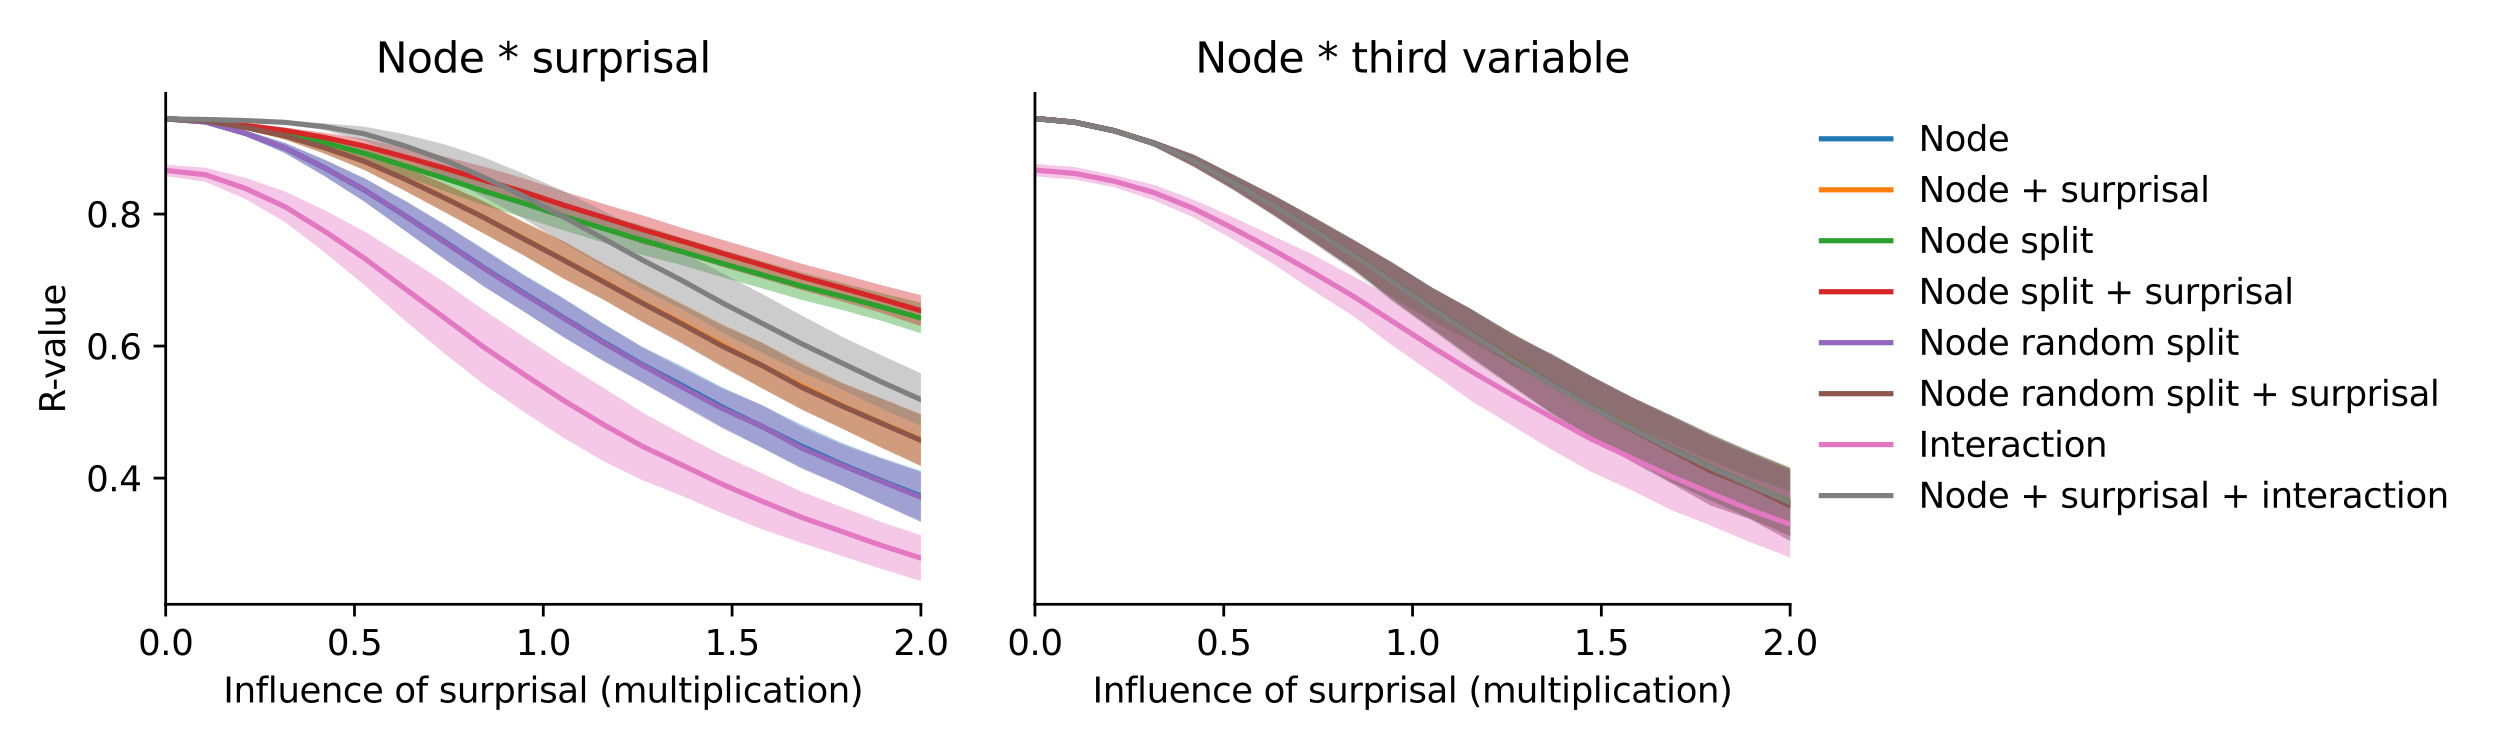 <?xml version="1.0" encoding="utf-8" standalone="no"?>
<!DOCTYPE svg PUBLIC "-//W3C//DTD SVG 1.1//EN"
  "http://www.w3.org/Graphics/SVG/1.1/DTD/svg11.dtd">
<svg xmlns:xlink="http://www.w3.org/1999/xlink" width="720pt" height="216pt" viewBox="0 0 720 216" xmlns="http://www.w3.org/2000/svg" version="1.1">
 <defs>
  <style type="text/css">*{stroke-linejoin: round; stroke-linecap: butt}</style>
 </defs>
 <g id="figure_1">
  <g id="patch_1">
   <path d="M 0 216 
L 720 216 
L 720 0 
L 0 0 
z
" style="fill: #ffffff"/>
  </g>
  <g id="axes_1">
   <g id="patch_2">
    <path d="M 47.72 174.04 
L 265.215 174.04 
L 265.215 26.88 
L 47.72 26.88 
z
" style="fill: #ffffff"/>
   </g>
   <g id="PolyCollection_1">
    <path d="M 47.72 33.685 
L 47.72 34.753 
L 59.167 35.658 
L 70.614 39.143 
L 82.061 44.094 
L 93.508 50.717 
L 104.956 58.102 
L 116.403 66.306 
L 127.85 74.493 
L 139.297 82.448 
L 150.744 89.626 
L 162.191 97.026 
L 173.638 103.803 
L 185.085 110.189 
L 196.532 116.558 
L 207.979 122.971 
L 219.427 128.956 
L 230.874 134.695 
L 242.321 139.771 
L 253.768 145.028 
L 265.215 150.111 
L 265.215 135.645 
L 265.215 135.645 
L 253.768 131.814 
L 242.321 127.535 
L 230.874 122.356 
L 219.427 116.681 
L 207.979 111.531 
L 196.532 105.569 
L 185.085 99.931 
L 173.638 93.042 
L 162.191 85.807 
L 150.744 79.016 
L 139.297 71.718 
L 127.85 64.442 
L 116.403 57.642 
L 104.956 51.392 
L 93.508 46.006 
L 82.061 41.133 
L 70.614 37.608 
L 59.167 34.569 
L 47.72 33.685 
z
" clip-path="url(#p06e9cd623d)" style="fill: #1f77b4; fill-opacity: 0.4"/>
   </g>
   <g id="PolyCollection_2">
    <path d="M 47.72 33.698 
L 47.72 34.764 
L 59.167 35.339 
L 70.614 37.218 
L 82.061 40.171 
L 93.508 44.221 
L 104.956 48.974 
L 116.403 54.853 
L 127.85 60.914 
L 139.297 67.242 
L 150.744 73.443 
L 162.191 80.186 
L 173.638 86.14 
L 185.085 92.648 
L 196.532 98.788 
L 207.979 105.336 
L 219.427 111.762 
L 230.874 117.799 
L 242.321 123.271 
L 253.768 128.79 
L 265.215 134.124 
L 265.215 119.233 
L 265.215 119.233 
L 253.768 114.679 
L 242.321 110.094 
L 230.874 104.52 
L 219.427 98.661 
L 207.979 93.314 
L 196.532 87.467 
L 185.085 81.756 
L 173.638 75.744 
L 162.191 69.362 
L 150.744 63.778 
L 139.297 57.939 
L 127.85 52.78 
L 116.403 48.026 
L 104.956 44.025 
L 93.508 40.797 
L 82.061 38.078 
L 70.614 36.129 
L 59.167 34.272 
L 47.72 33.698 
z
" clip-path="url(#p06e9cd623d)" style="fill: #ff7f0e; fill-opacity: 0.4"/>
   </g>
   <g id="PolyCollection_3">
    <path d="M 47.72 33.687 
L 47.72 34.772 
L 59.167 35.459 
L 70.614 37.195 
L 82.061 39.52 
L 93.508 42.721 
L 104.956 46.596 
L 116.403 50.685 
L 127.85 54.946 
L 139.297 59.123 
L 150.744 62.65 
L 162.191 66.312 
L 173.638 69.807 
L 185.085 73.482 
L 196.532 76.446 
L 207.979 79.819 
L 219.427 83.023 
L 230.874 86.367 
L 242.321 89.228 
L 253.768 92.374 
L 265.215 95.98 
L 265.215 87.176 
L 265.215 87.176 
L 253.768 84.394 
L 242.321 81.405 
L 230.874 78.466 
L 219.427 75.227 
L 207.979 71.911 
L 196.532 68.563 
L 185.085 65.008 
L 173.638 61.706 
L 162.191 58.24 
L 150.744 54.342 
L 139.297 50.969 
L 127.85 47.643 
L 116.403 44.716 
L 104.956 41.698 
L 93.508 39.522 
L 82.061 37.467 
L 70.614 35.961 
L 59.167 34.358 
L 47.72 33.687 
z
" clip-path="url(#p06e9cd623d)" style="fill: #2ca02c; fill-opacity: 0.4"/>
   </g>
   <g id="PolyCollection_4">
    <path d="M 47.72 33.703 
L 47.72 34.776 
L 59.167 35.329 
L 70.614 36.6 
L 82.061 38.462 
L 93.508 40.992 
L 104.956 44.178 
L 116.403 47.872 
L 127.85 51.743 
L 139.297 55.733 
L 150.744 59.221 
L 162.191 63.007 
L 173.638 66.45 
L 185.085 70.242 
L 196.532 73.279 
L 207.979 76.844 
L 219.427 80.19 
L 230.874 83.552 
L 242.321 86.764 
L 253.768 90.104 
L 265.215 93.964 
L 265.215 85 
L 265.215 85 
L 253.768 82.101 
L 242.321 78.999 
L 230.874 75.952 
L 219.427 72.439 
L 207.979 69.048 
L 196.532 65.677 
L 185.085 62.043 
L 173.638 58.678 
L 162.191 55.094 
L 150.744 51.345 
L 139.297 48.003 
L 127.85 45.026 
L 116.403 42.416 
L 104.956 39.991 
L 93.508 38.243 
L 82.061 36.705 
L 70.614 35.563 
L 59.167 34.238 
L 47.72 33.703 
z
" clip-path="url(#p06e9cd623d)" style="fill: #d62728; fill-opacity: 0.4"/>
   </g>
   <g id="PolyCollection_5">
    <path d="M 47.72 33.702 
L 47.72 34.763 
L 59.167 35.667 
L 70.614 39.179 
L 82.061 44.079 
L 93.508 50.776 
L 104.956 58.031 
L 116.403 66.249 
L 127.85 74.573 
L 139.297 82.492 
L 150.744 89.682 
L 162.191 97.023 
L 173.638 103.945 
L 185.085 110.317 
L 196.532 116.883 
L 207.979 123.353 
L 219.427 128.915 
L 230.874 134.996 
L 242.321 139.848 
L 253.768 145.129 
L 265.215 150.387 
L 265.215 136.017 
L 265.215 136.017 
L 253.768 132.106 
L 242.321 127.993 
L 230.874 123.058 
L 219.427 116.666 
L 207.979 111.977 
L 196.532 106.171 
L 185.085 100.154 
L 173.638 93.314 
L 162.191 86.069 
L 150.744 79.374 
L 139.297 71.928 
L 127.85 64.664 
L 116.403 57.757 
L 104.956 51.315 
L 93.508 46.02 
L 82.061 41.18 
L 70.614 37.605 
L 59.167 34.584 
L 47.72 33.702 
z
" clip-path="url(#p06e9cd623d)" style="fill: #9467bd; fill-opacity: 0.4"/>
   </g>
   <g id="PolyCollection_6">
    <path d="M 47.72 33.716 
L 47.72 34.775 
L 59.167 35.35 
L 70.614 37.261 
L 82.061 40.194 
L 93.508 44.278 
L 104.956 48.959 
L 116.403 54.828 
L 127.85 61.017 
L 139.297 67.254 
L 150.744 73.539 
L 162.191 80.185 
L 173.638 86.253 
L 185.085 92.824 
L 196.532 99.045 
L 207.979 105.643 
L 219.427 111.815 
L 230.874 118.011 
L 242.321 123.377 
L 253.768 128.962 
L 265.215 134.244 
L 265.215 119.434 
L 265.215 119.434 
L 253.768 114.785 
L 242.321 110.345 
L 230.874 105.041 
L 219.427 98.691 
L 207.979 93.702 
L 196.532 87.781 
L 185.085 81.91 
L 173.638 75.958 
L 162.191 69.49 
L 150.744 64.004 
L 139.297 58.041 
L 127.85 52.874 
L 116.403 48.141 
L 104.956 44.007 
L 93.508 40.814 
L 82.061 38.1 
L 70.614 36.138 
L 59.167 34.289 
L 47.72 33.716 
z
" clip-path="url(#p06e9cd623d)" style="fill: #8c564b; fill-opacity: 0.4"/>
   </g>
   <g id="PolyCollection_7">
    <path d="M 47.72 47.445 
L 47.72 50.709 
L 59.167 52.371 
L 70.614 57.291 
L 82.061 63.951 
L 93.508 72.67 
L 104.956 82.108 
L 116.403 92.127 
L 127.85 101.657 
L 139.297 110.641 
L 150.744 118.553 
L 162.191 126.027 
L 173.638 132.727 
L 185.085 138.345 
L 196.532 142.859 
L 207.979 147.827 
L 219.427 152.4 
L 230.874 156.373 
L 242.321 160.074 
L 253.768 163.828 
L 265.215 167.351 
L 265.215 154.14 
L 265.215 154.14 
L 253.768 150.337 
L 242.321 145.98 
L 230.874 141.639 
L 219.427 136.318 
L 207.979 131.107 
L 196.532 125.109 
L 185.085 118.847 
L 173.638 111.644 
L 162.191 104.488 
L 150.744 96.926 
L 139.297 89.298 
L 127.85 81.228 
L 116.403 73.814 
L 104.956 66.678 
L 93.508 60.539 
L 82.061 55.156 
L 70.614 51.201 
L 59.167 48.299 
L 47.72 47.445 
z
" clip-path="url(#p06e9cd623d)" style="fill: #e377c2; fill-opacity: 0.4"/>
   </g>
   <g id="PolyCollection_8">
    <path d="M 47.72 33.712 
L 47.72 34.775 
L 59.167 35.001 
L 70.614 35.273 
L 82.061 35.799 
L 93.508 37.5 
L 104.956 40.635 
L 116.403 45.287 
L 127.85 50.583 
L 139.297 56.793 
L 150.744 62.983 
L 162.191 69.909 
L 173.638 76.589 
L 185.085 83.33 
L 196.532 89.099 
L 207.979 95.74 
L 219.427 101.582 
L 230.874 107.124 
L 242.321 112.099 
L 253.768 117.628 
L 265.215 122.672 
L 265.215 107.515 
L 265.215 107.515 
L 253.768 102.285 
L 242.321 96.91 
L 230.874 90.883 
L 219.427 84.611 
L 207.979 78.673 
L 196.532 72.603 
L 185.085 66.492 
L 173.638 60.694 
L 162.191 54.953 
L 150.744 49.991 
L 139.297 45.286 
L 127.85 41.536 
L 116.403 38.656 
L 104.956 36.474 
L 93.508 35.515 
L 82.061 34.694 
L 70.614 34.19 
L 59.167 33.825 
L 47.72 33.712 
z
" clip-path="url(#p06e9cd623d)" style="fill: #7f7f7f; fill-opacity: 0.4"/>
   </g>
   <g id="matplotlib.axis_1">
    <g id="xtick_1">
     <g id="line2d_1">
      <defs>
       <path id="m1e0d979e5e" d="M 0 0 
L 0 3.5 
" style="stroke: #000000; stroke-width: 0.8"/>
      </defs>
      <g>
       <use xlink:href="#m1e0d979e5e" x="47.72" y="174.04" style="stroke: #000000; stroke-width: 0.8"/>
      </g>
     </g>
     <g id="text_1">
      <!-- 0.0 -->
      <g transform="translate(39.768 188.638)scale(0.1 -0.1)">
       <defs>
        <path id="DejaVuSans-30" d="M 2034 4250 
Q 1547 4250 1301 3770 
Q 1056 3291 1056 2328 
Q 1056 1369 1301 889 
Q 1547 409 2034 409 
Q 2525 409 2770 889 
Q 3016 1369 3016 2328 
Q 3016 3291 2770 3770 
Q 2525 4250 2034 4250 
z
M 2034 4750 
Q 2819 4750 3233 4129 
Q 3647 3509 3647 2328 
Q 3647 1150 3233 529 
Q 2819 -91 2034 -91 
Q 1250 -91 836 529 
Q 422 1150 422 2328 
Q 422 3509 836 4129 
Q 1250 4750 2034 4750 
z
" transform="scale(0.016)"/>
        <path id="DejaVuSans-2e" d="M 684 794 
L 1344 794 
L 1344 0 
L 684 0 
L 684 794 
z
" transform="scale(0.016)"/>
       </defs>
       <use xlink:href="#DejaVuSans-30"/>
       <use xlink:href="#DejaVuSans-2e" x="63.623"/>
       <use xlink:href="#DejaVuSans-30" x="95.41"/>
      </g>
     </g>
    </g>
    <g id="xtick_2">
     <g id="line2d_2">
      <g>
       <use xlink:href="#m1e0d979e5e" x="102.094" y="174.04" style="stroke: #000000; stroke-width: 0.8"/>
      </g>
     </g>
     <g id="text_2">
      <!-- 0.5 -->
      <g transform="translate(94.142 188.638)scale(0.1 -0.1)">
       <defs>
        <path id="DejaVuSans-35" d="M 691 4666 
L 3169 4666 
L 3169 4134 
L 1269 4134 
L 1269 2991 
Q 1406 3038 1543 3061 
Q 1681 3084 1819 3084 
Q 2600 3084 3056 2656 
Q 3513 2228 3513 1497 
Q 3513 744 3044 326 
Q 2575 -91 1722 -91 
Q 1428 -91 1123 -41 
Q 819 9 494 109 
L 494 744 
Q 775 591 1075 516 
Q 1375 441 1709 441 
Q 2250 441 2565 725 
Q 2881 1009 2881 1497 
Q 2881 1984 2565 2268 
Q 2250 2553 1709 2553 
Q 1456 2553 1204 2497 
Q 953 2441 691 2322 
L 691 4666 
z
" transform="scale(0.016)"/>
       </defs>
       <use xlink:href="#DejaVuSans-30"/>
       <use xlink:href="#DejaVuSans-2e" x="63.623"/>
       <use xlink:href="#DejaVuSans-35" x="95.41"/>
      </g>
     </g>
    </g>
    <g id="xtick_3">
     <g id="line2d_3">
      <g>
       <use xlink:href="#m1e0d979e5e" x="156.468" y="174.04" style="stroke: #000000; stroke-width: 0.8"/>
      </g>
     </g>
     <g id="text_3">
      <!-- 1.0 -->
      <g transform="translate(148.516 188.638)scale(0.1 -0.1)">
       <defs>
        <path id="DejaVuSans-31" d="M 794 531 
L 1825 531 
L 1825 4091 
L 703 3866 
L 703 4441 
L 1819 4666 
L 2450 4666 
L 2450 531 
L 3481 531 
L 3481 0 
L 794 0 
L 794 531 
z
" transform="scale(0.016)"/>
       </defs>
       <use xlink:href="#DejaVuSans-31"/>
       <use xlink:href="#DejaVuSans-2e" x="63.623"/>
       <use xlink:href="#DejaVuSans-30" x="95.41"/>
      </g>
     </g>
    </g>
    <g id="xtick_4">
     <g id="line2d_4">
      <g>
       <use xlink:href="#m1e0d979e5e" x="210.841" y="174.04" style="stroke: #000000; stroke-width: 0.8"/>
      </g>
     </g>
     <g id="text_4">
      <!-- 1.5 -->
      <g transform="translate(202.89 188.638)scale(0.1 -0.1)">
       <use xlink:href="#DejaVuSans-31"/>
       <use xlink:href="#DejaVuSans-2e" x="63.623"/>
       <use xlink:href="#DejaVuSans-35" x="95.41"/>
      </g>
     </g>
    </g>
    <g id="xtick_5">
     <g id="line2d_5">
      <g>
       <use xlink:href="#m1e0d979e5e" x="265.215" y="174.04" style="stroke: #000000; stroke-width: 0.8"/>
      </g>
     </g>
     <g id="text_5">
      <!-- 2.0 -->
      <g transform="translate(257.263 188.638)scale(0.1 -0.1)">
       <defs>
        <path id="DejaVuSans-32" d="M 1228 531 
L 3431 531 
L 3431 0 
L 469 0 
L 469 531 
Q 828 903 1448 1529 
Q 2069 2156 2228 2338 
Q 2531 2678 2651 2914 
Q 2772 3150 2772 3378 
Q 2772 3750 2511 3984 
Q 2250 4219 1831 4219 
Q 1534 4219 1204 4116 
Q 875 4013 500 3803 
L 500 4441 
Q 881 4594 1212 4672 
Q 1544 4750 1819 4750 
Q 2544 4750 2975 4387 
Q 3406 4025 3406 3419 
Q 3406 3131 3298 2873 
Q 3191 2616 2906 2266 
Q 2828 2175 2409 1742 
Q 1991 1309 1228 531 
z
" transform="scale(0.016)"/>
       </defs>
       <use xlink:href="#DejaVuSans-32"/>
       <use xlink:href="#DejaVuSans-2e" x="63.623"/>
       <use xlink:href="#DejaVuSans-30" x="95.41"/>
      </g>
     </g>
    </g>
    <g id="text_6">
     <!-- Influence of surprisal (multiplication) -->
     <g transform="translate(64.321 202.317)scale(0.1 -0.1)">
      <defs>
       <path id="DejaVuSans-49" d="M 628 4666 
L 1259 4666 
L 1259 0 
L 628 0 
L 628 4666 
z
" transform="scale(0.016)"/>
       <path id="DejaVuSans-6e" d="M 3513 2113 
L 3513 0 
L 2938 0 
L 2938 2094 
Q 2938 2591 2744 2837 
Q 2550 3084 2163 3084 
Q 1697 3084 1428 2787 
Q 1159 2491 1159 1978 
L 1159 0 
L 581 0 
L 581 3500 
L 1159 3500 
L 1159 2956 
Q 1366 3272 1645 3428 
Q 1925 3584 2291 3584 
Q 2894 3584 3203 3211 
Q 3513 2838 3513 2113 
z
" transform="scale(0.016)"/>
       <path id="DejaVuSans-66" d="M 2375 4863 
L 2375 4384 
L 1825 4384 
Q 1516 4384 1395 4259 
Q 1275 4134 1275 3809 
L 1275 3500 
L 2222 3500 
L 2222 3053 
L 1275 3053 
L 1275 0 
L 697 0 
L 697 3053 
L 147 3053 
L 147 3500 
L 697 3500 
L 697 3744 
Q 697 4328 969 4595 
Q 1241 4863 1831 4863 
L 2375 4863 
z
" transform="scale(0.016)"/>
       <path id="DejaVuSans-6c" d="M 603 4863 
L 1178 4863 
L 1178 0 
L 603 0 
L 603 4863 
z
" transform="scale(0.016)"/>
       <path id="DejaVuSans-75" d="M 544 1381 
L 544 3500 
L 1119 3500 
L 1119 1403 
Q 1119 906 1312 657 
Q 1506 409 1894 409 
Q 2359 409 2629 706 
Q 2900 1003 2900 1516 
L 2900 3500 
L 3475 3500 
L 3475 0 
L 2900 0 
L 2900 538 
Q 2691 219 2414 64 
Q 2138 -91 1772 -91 
Q 1169 -91 856 284 
Q 544 659 544 1381 
z
M 1991 3584 
L 1991 3584 
z
" transform="scale(0.016)"/>
       <path id="DejaVuSans-65" d="M 3597 1894 
L 3597 1613 
L 953 1613 
Q 991 1019 1311 708 
Q 1631 397 2203 397 
Q 2534 397 2845 478 
Q 3156 559 3463 722 
L 3463 178 
Q 3153 47 2828 -22 
Q 2503 -91 2169 -91 
Q 1331 -91 842 396 
Q 353 884 353 1716 
Q 353 2575 817 3079 
Q 1281 3584 2069 3584 
Q 2775 3584 3186 3129 
Q 3597 2675 3597 1894 
z
M 3022 2063 
Q 3016 2534 2758 2815 
Q 2500 3097 2075 3097 
Q 1594 3097 1305 2825 
Q 1016 2553 972 2059 
L 3022 2063 
z
" transform="scale(0.016)"/>
       <path id="DejaVuSans-63" d="M 3122 3366 
L 3122 2828 
Q 2878 2963 2633 3030 
Q 2388 3097 2138 3097 
Q 1578 3097 1268 2742 
Q 959 2388 959 1747 
Q 959 1106 1268 751 
Q 1578 397 2138 397 
Q 2388 397 2633 464 
Q 2878 531 3122 666 
L 3122 134 
Q 2881 22 2623 -34 
Q 2366 -91 2075 -91 
Q 1284 -91 818 406 
Q 353 903 353 1747 
Q 353 2603 823 3093 
Q 1294 3584 2113 3584 
Q 2378 3584 2631 3529 
Q 2884 3475 3122 3366 
z
" transform="scale(0.016)"/>
       <path id="DejaVuSans-20" transform="scale(0.016)"/>
       <path id="DejaVuSans-6f" d="M 1959 3097 
Q 1497 3097 1228 2736 
Q 959 2375 959 1747 
Q 959 1119 1226 758 
Q 1494 397 1959 397 
Q 2419 397 2687 759 
Q 2956 1122 2956 1747 
Q 2956 2369 2687 2733 
Q 2419 3097 1959 3097 
z
M 1959 3584 
Q 2709 3584 3137 3096 
Q 3566 2609 3566 1747 
Q 3566 888 3137 398 
Q 2709 -91 1959 -91 
Q 1206 -91 779 398 
Q 353 888 353 1747 
Q 353 2609 779 3096 
Q 1206 3584 1959 3584 
z
" transform="scale(0.016)"/>
       <path id="DejaVuSans-73" d="M 2834 3397 
L 2834 2853 
Q 2591 2978 2328 3040 
Q 2066 3103 1784 3103 
Q 1356 3103 1142 2972 
Q 928 2841 928 2578 
Q 928 2378 1081 2264 
Q 1234 2150 1697 2047 
L 1894 2003 
Q 2506 1872 2764 1633 
Q 3022 1394 3022 966 
Q 3022 478 2636 193 
Q 2250 -91 1575 -91 
Q 1294 -91 989 -36 
Q 684 19 347 128 
L 347 722 
Q 666 556 975 473 
Q 1284 391 1588 391 
Q 1994 391 2212 530 
Q 2431 669 2431 922 
Q 2431 1156 2273 1281 
Q 2116 1406 1581 1522 
L 1381 1569 
Q 847 1681 609 1914 
Q 372 2147 372 2553 
Q 372 3047 722 3315 
Q 1072 3584 1716 3584 
Q 2034 3584 2315 3537 
Q 2597 3491 2834 3397 
z
" transform="scale(0.016)"/>
       <path id="DejaVuSans-72" d="M 2631 2963 
Q 2534 3019 2420 3045 
Q 2306 3072 2169 3072 
Q 1681 3072 1420 2755 
Q 1159 2438 1159 1844 
L 1159 0 
L 581 0 
L 581 3500 
L 1159 3500 
L 1159 2956 
Q 1341 3275 1631 3429 
Q 1922 3584 2338 3584 
Q 2397 3584 2469 3576 
Q 2541 3569 2628 3553 
L 2631 2963 
z
" transform="scale(0.016)"/>
       <path id="DejaVuSans-70" d="M 1159 525 
L 1159 -1331 
L 581 -1331 
L 581 3500 
L 1159 3500 
L 1159 2969 
Q 1341 3281 1617 3432 
Q 1894 3584 2278 3584 
Q 2916 3584 3314 3078 
Q 3713 2572 3713 1747 
Q 3713 922 3314 415 
Q 2916 -91 2278 -91 
Q 1894 -91 1617 61 
Q 1341 213 1159 525 
z
M 3116 1747 
Q 3116 2381 2855 2742 
Q 2594 3103 2138 3103 
Q 1681 3103 1420 2742 
Q 1159 2381 1159 1747 
Q 1159 1113 1420 752 
Q 1681 391 2138 391 
Q 2594 391 2855 752 
Q 3116 1113 3116 1747 
z
" transform="scale(0.016)"/>
       <path id="DejaVuSans-69" d="M 603 3500 
L 1178 3500 
L 1178 0 
L 603 0 
L 603 3500 
z
M 603 4863 
L 1178 4863 
L 1178 4134 
L 603 4134 
L 603 4863 
z
" transform="scale(0.016)"/>
       <path id="DejaVuSans-61" d="M 2194 1759 
Q 1497 1759 1228 1600 
Q 959 1441 959 1056 
Q 959 750 1161 570 
Q 1363 391 1709 391 
Q 2188 391 2477 730 
Q 2766 1069 2766 1631 
L 2766 1759 
L 2194 1759 
z
M 3341 1997 
L 3341 0 
L 2766 0 
L 2766 531 
Q 2569 213 2275 61 
Q 1981 -91 1556 -91 
Q 1019 -91 701 211 
Q 384 513 384 1019 
Q 384 1609 779 1909 
Q 1175 2209 1959 2209 
L 2766 2209 
L 2766 2266 
Q 2766 2663 2505 2880 
Q 2244 3097 1772 3097 
Q 1472 3097 1187 3025 
Q 903 2953 641 2809 
L 641 3341 
Q 956 3463 1253 3523 
Q 1550 3584 1831 3584 
Q 2591 3584 2966 3190 
Q 3341 2797 3341 1997 
z
" transform="scale(0.016)"/>
       <path id="DejaVuSans-28" d="M 1984 4856 
Q 1566 4138 1362 3434 
Q 1159 2731 1159 2009 
Q 1159 1288 1364 580 
Q 1569 -128 1984 -844 
L 1484 -844 
Q 1016 -109 783 600 
Q 550 1309 550 2009 
Q 550 2706 781 3412 
Q 1013 4119 1484 4856 
L 1984 4856 
z
" transform="scale(0.016)"/>
       <path id="DejaVuSans-6d" d="M 3328 2828 
Q 3544 3216 3844 3400 
Q 4144 3584 4550 3584 
Q 5097 3584 5394 3201 
Q 5691 2819 5691 2113 
L 5691 0 
L 5113 0 
L 5113 2094 
Q 5113 2597 4934 2840 
Q 4756 3084 4391 3084 
Q 3944 3084 3684 2787 
Q 3425 2491 3425 1978 
L 3425 0 
L 2847 0 
L 2847 2094 
Q 2847 2600 2669 2842 
Q 2491 3084 2119 3084 
Q 1678 3084 1418 2786 
Q 1159 2488 1159 1978 
L 1159 0 
L 581 0 
L 581 3500 
L 1159 3500 
L 1159 2956 
Q 1356 3278 1631 3431 
Q 1906 3584 2284 3584 
Q 2666 3584 2933 3390 
Q 3200 3197 3328 2828 
z
" transform="scale(0.016)"/>
       <path id="DejaVuSans-74" d="M 1172 4494 
L 1172 3500 
L 2356 3500 
L 2356 3053 
L 1172 3053 
L 1172 1153 
Q 1172 725 1289 603 
Q 1406 481 1766 481 
L 2356 481 
L 2356 0 
L 1766 0 
Q 1100 0 847 248 
Q 594 497 594 1153 
L 594 3053 
L 172 3053 
L 172 3500 
L 594 3500 
L 594 4494 
L 1172 4494 
z
" transform="scale(0.016)"/>
       <path id="DejaVuSans-29" d="M 513 4856 
L 1013 4856 
Q 1481 4119 1714 3412 
Q 1947 2706 1947 2009 
Q 1947 1309 1714 600 
Q 1481 -109 1013 -844 
L 513 -844 
Q 928 -128 1133 580 
Q 1338 1288 1338 2009 
Q 1338 2731 1133 3434 
Q 928 4138 513 4856 
z
" transform="scale(0.016)"/>
      </defs>
      <use xlink:href="#DejaVuSans-49"/>
      <use xlink:href="#DejaVuSans-6e" x="29.492"/>
      <use xlink:href="#DejaVuSans-66" x="92.871"/>
      <use xlink:href="#DejaVuSans-6c" x="128.076"/>
      <use xlink:href="#DejaVuSans-75" x="155.859"/>
      <use xlink:href="#DejaVuSans-65" x="219.238"/>
      <use xlink:href="#DejaVuSans-6e" x="280.762"/>
      <use xlink:href="#DejaVuSans-63" x="344.141"/>
      <use xlink:href="#DejaVuSans-65" x="399.121"/>
      <use xlink:href="#DejaVuSans-20" x="460.645"/>
      <use xlink:href="#DejaVuSans-6f" x="492.432"/>
      <use xlink:href="#DejaVuSans-66" x="553.613"/>
      <use xlink:href="#DejaVuSans-20" x="588.818"/>
      <use xlink:href="#DejaVuSans-73" x="620.605"/>
      <use xlink:href="#DejaVuSans-75" x="672.705"/>
      <use xlink:href="#DejaVuSans-72" x="736.084"/>
      <use xlink:href="#DejaVuSans-70" x="777.197"/>
      <use xlink:href="#DejaVuSans-72" x="840.674"/>
      <use xlink:href="#DejaVuSans-69" x="881.787"/>
      <use xlink:href="#DejaVuSans-73" x="909.57"/>
      <use xlink:href="#DejaVuSans-61" x="961.67"/>
      <use xlink:href="#DejaVuSans-6c" x="1022.949"/>
      <use xlink:href="#DejaVuSans-20" x="1050.732"/>
      <use xlink:href="#DejaVuSans-28" x="1082.52"/>
      <use xlink:href="#DejaVuSans-6d" x="1121.533"/>
      <use xlink:href="#DejaVuSans-75" x="1218.945"/>
      <use xlink:href="#DejaVuSans-6c" x="1282.324"/>
      <use xlink:href="#DejaVuSans-74" x="1310.107"/>
      <use xlink:href="#DejaVuSans-69" x="1349.316"/>
      <use xlink:href="#DejaVuSans-70" x="1377.1"/>
      <use xlink:href="#DejaVuSans-6c" x="1440.576"/>
      <use xlink:href="#DejaVuSans-69" x="1468.359"/>
      <use xlink:href="#DejaVuSans-63" x="1496.143"/>
      <use xlink:href="#DejaVuSans-61" x="1551.123"/>
      <use xlink:href="#DejaVuSans-74" x="1612.402"/>
      <use xlink:href="#DejaVuSans-69" x="1651.611"/>
      <use xlink:href="#DejaVuSans-6f" x="1679.395"/>
      <use xlink:href="#DejaVuSans-6e" x="1740.576"/>
      <use xlink:href="#DejaVuSans-29" x="1803.955"/>
     </g>
    </g>
   </g>
   <g id="matplotlib.axis_2">
    <g id="ytick_1">
     <g id="line2d_6">
      <defs>
       <path id="m6b6df0a7a9" d="M 0 0 
L -3.5 0 
" style="stroke: #000000; stroke-width: 0.8"/>
      </defs>
      <g>
       <use xlink:href="#m6b6df0a7a9" x="47.72" y="137.695" style="stroke: #000000; stroke-width: 0.8"/>
      </g>
     </g>
     <g id="text_7">
      <!-- 0.4 -->
      <g transform="translate(24.817 141.494)scale(0.1 -0.1)">
       <defs>
        <path id="DejaVuSans-34" d="M 2419 4116 
L 825 1625 
L 2419 1625 
L 2419 4116 
z
M 2253 4666 
L 3047 4666 
L 3047 1625 
L 3713 1625 
L 3713 1100 
L 3047 1100 
L 3047 0 
L 2419 0 
L 2419 1100 
L 313 1100 
L 313 1709 
L 2253 4666 
z
" transform="scale(0.016)"/>
       </defs>
       <use xlink:href="#DejaVuSans-30"/>
       <use xlink:href="#DejaVuSans-2e" x="63.623"/>
       <use xlink:href="#DejaVuSans-34" x="95.41"/>
      </g>
     </g>
    </g>
    <g id="ytick_2">
     <g id="line2d_7">
      <g>
       <use xlink:href="#m6b6df0a7a9" x="47.72" y="99.671" style="stroke: #000000; stroke-width: 0.8"/>
      </g>
     </g>
     <g id="text_8">
      <!-- 0.6 -->
      <g transform="translate(24.817 103.47)scale(0.1 -0.1)">
       <defs>
        <path id="DejaVuSans-36" d="M 2113 2584 
Q 1688 2584 1439 2293 
Q 1191 2003 1191 1497 
Q 1191 994 1439 701 
Q 1688 409 2113 409 
Q 2538 409 2786 701 
Q 3034 994 3034 1497 
Q 3034 2003 2786 2293 
Q 2538 2584 2113 2584 
z
M 3366 4563 
L 3366 3988 
Q 3128 4100 2886 4159 
Q 2644 4219 2406 4219 
Q 1781 4219 1451 3797 
Q 1122 3375 1075 2522 
Q 1259 2794 1537 2939 
Q 1816 3084 2150 3084 
Q 2853 3084 3261 2657 
Q 3669 2231 3669 1497 
Q 3669 778 3244 343 
Q 2819 -91 2113 -91 
Q 1303 -91 875 529 
Q 447 1150 447 2328 
Q 447 3434 972 4092 
Q 1497 4750 2381 4750 
Q 2619 4750 2861 4703 
Q 3103 4656 3366 4563 
z
" transform="scale(0.016)"/>
       </defs>
       <use xlink:href="#DejaVuSans-30"/>
       <use xlink:href="#DejaVuSans-2e" x="63.623"/>
       <use xlink:href="#DejaVuSans-36" x="95.41"/>
      </g>
     </g>
    </g>
    <g id="ytick_3">
     <g id="line2d_8">
      <g>
       <use xlink:href="#m6b6df0a7a9" x="47.72" y="61.647" style="stroke: #000000; stroke-width: 0.8"/>
      </g>
     </g>
     <g id="text_9">
      <!-- 0.8 -->
      <g transform="translate(24.817 65.446)scale(0.1 -0.1)">
       <defs>
        <path id="DejaVuSans-38" d="M 2034 2216 
Q 1584 2216 1326 1975 
Q 1069 1734 1069 1313 
Q 1069 891 1326 650 
Q 1584 409 2034 409 
Q 2484 409 2743 651 
Q 3003 894 3003 1313 
Q 3003 1734 2745 1975 
Q 2488 2216 2034 2216 
z
M 1403 2484 
Q 997 2584 770 2862 
Q 544 3141 544 3541 
Q 544 4100 942 4425 
Q 1341 4750 2034 4750 
Q 2731 4750 3128 4425 
Q 3525 4100 3525 3541 
Q 3525 3141 3298 2862 
Q 3072 2584 2669 2484 
Q 3125 2378 3379 2068 
Q 3634 1759 3634 1313 
Q 3634 634 3220 271 
Q 2806 -91 2034 -91 
Q 1263 -91 848 271 
Q 434 634 434 1313 
Q 434 1759 690 2068 
Q 947 2378 1403 2484 
z
M 1172 3481 
Q 1172 3119 1398 2916 
Q 1625 2713 2034 2713 
Q 2441 2713 2670 2916 
Q 2900 3119 2900 3481 
Q 2900 3844 2670 4047 
Q 2441 4250 2034 4250 
Q 1625 4250 1398 4047 
Q 1172 3844 1172 3481 
z
" transform="scale(0.016)"/>
       </defs>
       <use xlink:href="#DejaVuSans-30"/>
       <use xlink:href="#DejaVuSans-2e" x="63.623"/>
       <use xlink:href="#DejaVuSans-38" x="95.41"/>
      </g>
     </g>
    </g>
    <g id="text_10">
     <!-- R-value -->
     <g transform="translate(18.737 119.065)rotate(-90)scale(0.1 -0.1)">
      <defs>
       <path id="DejaVuSans-52" d="M 2841 2188 
Q 3044 2119 3236 1894 
Q 3428 1669 3622 1275 
L 4263 0 
L 3584 0 
L 2988 1197 
Q 2756 1666 2539 1819 
Q 2322 1972 1947 1972 
L 1259 1972 
L 1259 0 
L 628 0 
L 628 4666 
L 2053 4666 
Q 2853 4666 3247 4331 
Q 3641 3997 3641 3322 
Q 3641 2881 3436 2590 
Q 3231 2300 2841 2188 
z
M 1259 4147 
L 1259 2491 
L 2053 2491 
Q 2509 2491 2742 2702 
Q 2975 2913 2975 3322 
Q 2975 3731 2742 3939 
Q 2509 4147 2053 4147 
L 1259 4147 
z
" transform="scale(0.016)"/>
       <path id="DejaVuSans-2d" d="M 313 2009 
L 1997 2009 
L 1997 1497 
L 313 1497 
L 313 2009 
z
" transform="scale(0.016)"/>
       <path id="DejaVuSans-76" d="M 191 3500 
L 800 3500 
L 1894 563 
L 2988 3500 
L 3597 3500 
L 2284 0 
L 1503 0 
L 191 3500 
z
" transform="scale(0.016)"/>
      </defs>
      <use xlink:href="#DejaVuSans-52"/>
      <use xlink:href="#DejaVuSans-2d" x="65.482"/>
      <use xlink:href="#DejaVuSans-76" x="98.941"/>
      <use xlink:href="#DejaVuSans-61" x="158.121"/>
      <use xlink:href="#DejaVuSans-6c" x="219.4"/>
      <use xlink:href="#DejaVuSans-75" x="247.184"/>
      <use xlink:href="#DejaVuSans-65" x="310.562"/>
     </g>
    </g>
   </g>
   <g id="line2d_9">
    <path d="M 47.72 34.219 
L 59.167 35.113 
L 70.614 38.376 
L 82.061 42.613 
L 93.508 48.361 
L 104.956 54.747 
L 116.403 61.974 
L 127.85 69.468 
L 139.297 77.083 
L 150.744 84.321 
L 162.191 91.417 
L 173.638 98.423 
L 185.085 105.06 
L 196.532 111.064 
L 207.979 117.251 
L 219.427 122.819 
L 230.874 128.526 
L 242.321 133.653 
L 253.768 138.421 
L 265.215 142.878 
" clip-path="url(#p06e9cd623d)" style="fill: none; stroke: #1f77b4; stroke-width: 1.5; stroke-linecap: square"/>
   </g>
   <g id="line2d_10">
    <path d="M 47.72 34.231 
L 59.167 34.806 
L 70.614 36.674 
L 82.061 39.124 
L 93.508 42.509 
L 104.956 46.5 
L 116.403 51.439 
L 127.85 56.847 
L 139.297 62.59 
L 150.744 68.611 
L 162.191 74.774 
L 173.638 80.942 
L 185.085 87.202 
L 196.532 93.127 
L 207.979 99.325 
L 219.427 105.212 
L 230.874 111.16 
L 242.321 116.682 
L 253.768 121.735 
L 265.215 126.678 
" clip-path="url(#p06e9cd623d)" style="fill: none; stroke: #ff7f0e; stroke-width: 1.5; stroke-linecap: square"/>
   </g>
   <g id="line2d_11">
    <path d="M 47.72 34.229 
L 59.167 34.908 
L 70.614 36.578 
L 82.061 38.493 
L 93.508 41.121 
L 104.956 44.147 
L 116.403 47.7 
L 127.85 51.294 
L 139.297 55.046 
L 150.744 58.496 
L 162.191 62.276 
L 173.638 65.757 
L 185.085 69.245 
L 196.532 72.505 
L 207.979 75.865 
L 219.427 79.125 
L 230.874 82.416 
L 242.321 85.316 
L 253.768 88.384 
L 265.215 91.578 
" clip-path="url(#p06e9cd623d)" style="fill: none; stroke: #2ca02c; stroke-width: 1.5; stroke-linecap: square"/>
   </g>
   <g id="line2d_12">
    <path d="M 47.72 34.239 
L 59.167 34.784 
L 70.614 36.082 
L 82.061 37.584 
L 93.508 39.618 
L 104.956 42.084 
L 116.403 45.144 
L 127.85 48.385 
L 139.297 51.868 
L 150.744 55.283 
L 162.191 59.051 
L 173.638 62.564 
L 185.085 66.143 
L 196.532 69.478 
L 207.979 72.946 
L 219.427 76.314 
L 230.874 79.752 
L 242.321 82.882 
L 253.768 86.103 
L 265.215 89.482 
" clip-path="url(#p06e9cd623d)" style="fill: none; stroke: #d62728; stroke-width: 1.5; stroke-linecap: square"/>
   </g>
   <g id="line2d_13">
    <path d="M 47.72 34.233 
L 59.167 35.126 
L 70.614 38.392 
L 82.061 42.63 
L 93.508 48.398 
L 104.956 54.673 
L 116.403 62.003 
L 127.85 69.619 
L 139.297 77.21 
L 150.744 84.528 
L 162.191 91.546 
L 173.638 98.63 
L 185.085 105.236 
L 196.532 111.527 
L 207.979 117.665 
L 219.427 122.79 
L 230.874 129.027 
L 242.321 133.92 
L 253.768 138.618 
L 265.215 143.202 
" clip-path="url(#p06e9cd623d)" style="fill: none; stroke: #9467bd; stroke-width: 1.5; stroke-linecap: square"/>
   </g>
   <g id="line2d_14">
    <path d="M 47.72 34.245 
L 59.167 34.82 
L 70.614 36.699 
L 82.061 39.147 
L 93.508 42.546 
L 104.956 46.483 
L 116.403 51.485 
L 127.85 56.946 
L 139.297 62.648 
L 150.744 68.771 
L 162.191 74.838 
L 173.638 81.105 
L 185.085 87.367 
L 196.532 93.413 
L 207.979 99.672 
L 219.427 105.253 
L 230.874 111.526 
L 242.321 116.861 
L 253.768 121.874 
L 265.215 126.839 
" clip-path="url(#p06e9cd623d)" style="fill: none; stroke: #8c564b; stroke-width: 1.5; stroke-linecap: square"/>
   </g>
   <g id="line2d_15">
    <path d="M 47.72 49.077 
L 59.167 50.335 
L 70.614 54.246 
L 82.061 59.554 
L 93.508 66.605 
L 104.956 74.393 
L 116.403 82.97 
L 127.85 91.442 
L 139.297 99.969 
L 150.744 107.74 
L 162.191 115.257 
L 173.638 122.185 
L 185.085 128.596 
L 196.532 133.984 
L 207.979 139.467 
L 219.427 144.359 
L 230.874 149.006 
L 242.321 153.027 
L 253.768 157.082 
L 265.215 160.745 
" clip-path="url(#p06e9cd623d)" style="fill: none; stroke: #e377c2; stroke-width: 1.5; stroke-linecap: square"/>
   </g>
   <g id="line2d_16">
    <path d="M 47.72 34.244 
L 59.167 34.413 
L 70.614 34.731 
L 82.061 35.247 
L 93.508 36.508 
L 104.956 38.555 
L 116.403 41.971 
L 127.85 46.059 
L 139.297 51.04 
L 150.744 56.487 
L 162.191 62.431 
L 173.638 68.642 
L 185.085 74.911 
L 196.532 80.851 
L 207.979 87.207 
L 219.427 93.096 
L 230.874 99.003 
L 242.321 104.504 
L 253.768 109.957 
L 265.215 115.093 
" clip-path="url(#p06e9cd623d)" style="fill: none; stroke: #7f7f7f; stroke-width: 1.5; stroke-linecap: square"/>
   </g>
   <g id="patch_3">
    <path d="M 47.72 174.04 
L 47.72 26.88 
" style="fill: none; stroke: #000000; stroke-width: 0.8; stroke-linejoin: miter; stroke-linecap: square"/>
   </g>
   <g id="patch_4">
    <path d="M 47.72 174.04 
L 265.215 174.04 
" style="fill: none; stroke: #000000; stroke-width: 0.8; stroke-linejoin: miter; stroke-linecap: square"/>
   </g>
   <g id="text_11">
    <!-- Node * surprisal -->
    <g transform="translate(108.186 20.88)scale(0.12 -0.12)">
     <defs>
      <path id="DejaVuSans-4e" d="M 628 4666 
L 1478 4666 
L 3547 763 
L 3547 4666 
L 4159 4666 
L 4159 0 
L 3309 0 
L 1241 3903 
L 1241 0 
L 628 0 
L 628 4666 
z
" transform="scale(0.016)"/>
      <path id="DejaVuSans-64" d="M 2906 2969 
L 2906 4863 
L 3481 4863 
L 3481 0 
L 2906 0 
L 2906 525 
Q 2725 213 2448 61 
Q 2172 -91 1784 -91 
Q 1150 -91 751 415 
Q 353 922 353 1747 
Q 353 2572 751 3078 
Q 1150 3584 1784 3584 
Q 2172 3584 2448 3432 
Q 2725 3281 2906 2969 
z
M 947 1747 
Q 947 1113 1208 752 
Q 1469 391 1925 391 
Q 2381 391 2643 752 
Q 2906 1113 2906 1747 
Q 2906 2381 2643 2742 
Q 2381 3103 1925 3103 
Q 1469 3103 1208 2742 
Q 947 2381 947 1747 
z
" transform="scale(0.016)"/>
      <path id="DejaVuSans-2a" d="M 3009 3897 
L 1888 3291 
L 3009 2681 
L 2828 2375 
L 1778 3009 
L 1778 1831 
L 1422 1831 
L 1422 3009 
L 372 2375 
L 191 2681 
L 1313 3291 
L 191 3897 
L 372 4206 
L 1422 3572 
L 1422 4750 
L 1778 4750 
L 1778 3572 
L 2828 4206 
L 3009 3897 
z
" transform="scale(0.016)"/>
     </defs>
     <use xlink:href="#DejaVuSans-4e"/>
     <use xlink:href="#DejaVuSans-6f" x="74.805"/>
     <use xlink:href="#DejaVuSans-64" x="135.986"/>
     <use xlink:href="#DejaVuSans-65" x="199.463"/>
     <use xlink:href="#DejaVuSans-20" x="260.986"/>
     <use xlink:href="#DejaVuSans-2a" x="292.773"/>
     <use xlink:href="#DejaVuSans-20" x="342.773"/>
     <use xlink:href="#DejaVuSans-73" x="374.561"/>
     <use xlink:href="#DejaVuSans-75" x="426.66"/>
     <use xlink:href="#DejaVuSans-72" x="490.039"/>
     <use xlink:href="#DejaVuSans-70" x="531.152"/>
     <use xlink:href="#DejaVuSans-72" x="594.629"/>
     <use xlink:href="#DejaVuSans-69" x="635.742"/>
     <use xlink:href="#DejaVuSans-73" x="663.525"/>
     <use xlink:href="#DejaVuSans-61" x="715.625"/>
     <use xlink:href="#DejaVuSans-6c" x="776.904"/>
    </g>
   </g>
  </g>
  <g id="axes_2">
   <g id="patch_5">
    <path d="M 298.065 174.04 
L 515.56 174.04 
L 515.56 26.88 
L 298.065 26.88 
z
" style="fill: #ffffff"/>
   </g>
   <g id="PolyCollection_9">
    <path d="M 298.065 33.569 
L 298.065 34.675 
L 309.512 35.675 
L 320.959 38.141 
L 332.406 42.115 
L 343.853 47.893 
L 355.301 54.477 
L 366.748 61.761 
L 378.195 69.484 
L 389.642 77.353 
L 401.089 86.217 
L 412.536 94.515 
L 423.983 103.018 
L 435.43 110.866 
L 446.877 118.86 
L 458.324 125.874 
L 469.772 132.241 
L 481.219 138.702 
L 492.666 144.139 
L 504.113 149.29 
L 515.56 154.429 
L 515.56 134.61 
L 515.56 134.61 
L 504.113 129.922 
L 492.666 124.903 
L 481.219 119.512 
L 469.772 114.259 
L 458.324 108.329 
L 446.877 102.093 
L 435.43 96.009 
L 423.983 89.232 
L 412.536 82.902 
L 401.089 75.751 
L 389.642 68.999 
L 378.195 62.549 
L 366.748 56.246 
L 355.301 50.411 
L 343.853 44.61 
L 332.406 40.419 
L 320.959 37.157 
L 309.512 34.716 
L 298.065 33.569 
z
" clip-path="url(#pc58ded9010)" style="fill: #1f77b4; fill-opacity: 0.4"/>
   </g>
   <g id="PolyCollection_10">
    <path d="M 298.065 33.579 
L 298.065 34.681 
L 309.512 35.69 
L 320.959 38.158 
L 332.406 42.157 
L 343.853 47.943 
L 355.301 54.549 
L 366.748 61.835 
L 378.195 69.561 
L 389.642 77.411 
L 401.089 86.288 
L 412.536 94.577 
L 423.983 103.094 
L 435.43 110.909 
L 446.877 118.899 
L 458.324 125.837 
L 469.772 132.198 
L 481.219 138.678 
L 492.666 144.078 
L 504.113 149.254 
L 515.56 154.383 
L 515.56 134.727 
L 515.56 134.727 
L 504.113 130.09 
L 492.666 125.078 
L 481.219 119.627 
L 469.772 114.378 
L 458.324 108.436 
L 446.877 102.21 
L 435.43 96.083 
L 423.983 89.294 
L 412.536 82.985 
L 401.089 75.803 
L 389.642 69.037 
L 378.195 62.587 
L 366.748 56.266 
L 355.301 50.441 
L 343.853 44.631 
L 332.406 40.435 
L 320.959 37.156 
L 309.512 34.725 
L 298.065 33.579 
z
" clip-path="url(#pc58ded9010)" style="fill: #ff7f0e; fill-opacity: 0.4"/>
   </g>
   <g id="PolyCollection_11">
    <path d="M 298.065 33.581 
L 298.065 34.686 
L 309.512 35.687 
L 320.959 38.153 
L 332.406 42.144 
L 343.853 47.907 
L 355.301 54.523 
L 366.748 61.75 
L 378.195 69.443 
L 389.642 77.31 
L 401.089 86.137 
L 412.536 94.386 
L 423.983 102.888 
L 435.43 110.783 
L 446.877 118.696 
L 458.324 125.679 
L 469.772 131.981 
L 481.219 138.429 
L 492.666 143.847 
L 504.113 148.981 
L 515.56 154.19 
L 515.56 135.051 
L 515.56 135.051 
L 504.113 130.291 
L 492.666 125.321 
L 481.219 119.706 
L 469.772 114.453 
L 458.324 108.467 
L 446.877 102.233 
L 435.43 96.028 
L 423.983 89.241 
L 412.536 82.965 
L 401.089 75.78 
L 389.642 69.019 
L 378.195 62.519 
L 366.748 56.215 
L 355.301 50.371 
L 343.853 44.599 
L 332.406 40.421 
L 320.959 37.159 
L 309.512 34.728 
L 298.065 33.581 
z
" clip-path="url(#pc58ded9010)" style="fill: #2ca02c; fill-opacity: 0.4"/>
   </g>
   <g id="PolyCollection_12">
    <path d="M 298.065 33.59 
L 298.065 34.7 
L 309.512 35.701 
L 320.959 38.172 
L 332.406 42.18 
L 343.853 47.952 
L 355.301 54.583 
L 366.748 61.811 
L 378.195 69.516 
L 389.642 77.358 
L 401.089 86.223 
L 412.536 94.497 
L 423.983 103.001 
L 435.43 110.889 
L 446.877 118.845 
L 458.324 125.838 
L 469.772 132.139 
L 481.219 138.649 
L 492.666 144.122 
L 504.113 149.254 
L 515.56 154.463 
L 515.56 135.169 
L 515.56 135.169 
L 504.113 130.516 
L 492.666 125.477 
L 481.219 119.91 
L 469.772 114.604 
L 458.324 108.642 
L 446.877 102.474 
L 435.43 96.206 
L 423.983 89.412 
L 412.536 83.139 
L 401.089 75.918 
L 389.642 69.155 
L 378.195 62.638 
L 366.748 56.296 
L 355.301 50.451 
L 343.853 44.645 
L 332.406 40.452 
L 320.959 37.17 
L 309.512 34.739 
L 298.065 33.59 
z
" clip-path="url(#pc58ded9010)" style="fill: #d62728; fill-opacity: 0.4"/>
   </g>
   <g id="PolyCollection_13">
    <path d="M 298.065 33.576 
L 298.065 34.688 
L 309.512 35.687 
L 320.959 38.194 
L 332.406 42.136 
L 343.853 47.908 
L 355.301 54.52 
L 366.748 61.786 
L 378.195 69.509 
L 389.642 77.272 
L 401.089 86.425 
L 412.536 94.828 
L 423.983 102.958 
L 435.43 111.125 
L 446.877 118.969 
L 458.324 125.974 
L 469.772 132.917 
L 481.219 139.169 
L 492.666 145.618 
L 504.113 149.599 
L 515.56 155.828 
L 515.56 135.457 
L 515.56 135.457 
L 504.113 130.539 
L 492.666 125.517 
L 481.219 120.008 
L 469.772 114.248 
L 458.324 108.396 
L 446.877 101.864 
L 435.43 96.64 
L 423.983 89.178 
L 412.536 82.897 
L 401.089 75.772 
L 389.642 69.111 
L 378.195 62.649 
L 366.748 56.291 
L 355.301 50.455 
L 343.853 44.639 
L 332.406 40.428 
L 320.959 37.205 
L 309.512 34.734 
L 298.065 33.576 
z
" clip-path="url(#pc58ded9010)" style="fill: #9467bd; fill-opacity: 0.4"/>
   </g>
   <g id="PolyCollection_14">
    <path d="M 298.065 33.586 
L 298.065 34.695 
L 309.512 35.701 
L 320.959 38.213 
L 332.406 42.179 
L 343.853 47.959 
L 355.301 54.595 
L 366.748 61.86 
L 378.195 69.583 
L 389.642 77.337 
L 401.089 86.513 
L 412.536 94.879 
L 423.983 103.067 
L 435.43 111.172 
L 446.877 119.013 
L 458.324 125.937 
L 469.772 132.851 
L 481.219 139.117 
L 492.666 145.535 
L 504.113 149.53 
L 515.56 155.74 
L 515.56 135.604 
L 515.56 135.604 
L 504.113 130.737 
L 492.666 125.718 
L 481.219 120.128 
L 469.772 114.387 
L 458.324 108.5 
L 446.877 101.99 
L 435.43 96.727 
L 423.983 89.252 
L 412.536 82.981 
L 401.089 75.843 
L 389.642 69.148 
L 378.195 62.685 
L 366.748 56.31 
L 355.301 50.487 
L 343.853 44.656 
L 332.406 40.443 
L 320.959 37.206 
L 309.512 34.744 
L 298.065 33.586 
z
" clip-path="url(#pc58ded9010)" style="fill: #8c564b; fill-opacity: 0.4"/>
   </g>
   <g id="PolyCollection_15">
    <path d="M 298.065 47.176 
L 298.065 50.806 
L 309.512 51.734 
L 320.959 53.939 
L 332.406 57.703 
L 343.853 62.679 
L 355.301 69.072 
L 366.748 76.069 
L 378.195 83.695 
L 389.642 90.967 
L 401.089 99.556 
L 412.536 107.49 
L 423.983 115.621 
L 435.43 122.528 
L 446.877 129.543 
L 458.324 135.906 
L 469.772 141.13 
L 481.219 146.864 
L 492.666 151.357 
L 504.113 156.167 
L 515.56 160.556 
L 515.56 141.492 
L 515.56 141.492 
L 504.113 137.5 
L 492.666 132.716 
L 481.219 127.516 
L 469.772 122.577 
L 458.324 117.043 
L 446.877 110.817 
L 435.43 104.934 
L 423.983 98.551 
L 412.536 92.442 
L 401.089 85.659 
L 389.642 79.544 
L 378.195 73.385 
L 366.748 68.018 
L 355.301 62.665 
L 343.853 57.532 
L 332.406 53.276 
L 320.959 50.466 
L 309.512 48.146 
L 298.065 47.176 
z
" clip-path="url(#pc58ded9010)" style="fill: #e377c2; fill-opacity: 0.4"/>
   </g>
   <g id="PolyCollection_16">
    <path d="M 298.065 33.606 
L 298.065 34.698 
L 309.512 35.699 
L 320.959 38.224 
L 332.406 42.281 
L 343.853 48.122 
L 355.301 54.864 
L 366.748 62.166 
L 378.195 69.991 
L 389.642 77.97 
L 401.089 86.868 
L 412.536 95.137 
L 423.983 103.622 
L 435.43 111.44 
L 446.877 119.339 
L 458.324 126.194 
L 469.772 132.469 
L 481.219 138.851 
L 492.666 144.21 
L 504.113 149.353 
L 515.56 154.415 
L 515.56 134.97 
L 515.56 134.97 
L 504.113 130.157 
L 492.666 125.203 
L 481.219 119.616 
L 469.772 114.332 
L 458.324 108.309 
L 446.877 102.152 
L 435.43 95.954 
L 423.983 89.156 
L 412.536 82.888 
L 401.089 75.578 
L 389.642 68.85 
L 378.195 62.405 
L 366.748 56.193 
L 355.301 50.361 
L 343.853 44.581 
L 332.406 40.427 
L 320.959 37.168 
L 309.512 34.756 
L 298.065 33.606 
z
" clip-path="url(#pc58ded9010)" style="fill: #7f7f7f; fill-opacity: 0.4"/>
   </g>
   <g id="matplotlib.axis_3">
    <g id="xtick_6">
     <g id="line2d_17">
      <g>
       <use xlink:href="#m1e0d979e5e" x="298.065" y="174.04" style="stroke: #000000; stroke-width: 0.8"/>
      </g>
     </g>
     <g id="text_12">
      <!-- 0.0 -->
      <g transform="translate(290.113 188.638)scale(0.1 -0.1)">
       <use xlink:href="#DejaVuSans-30"/>
       <use xlink:href="#DejaVuSans-2e" x="63.623"/>
       <use xlink:href="#DejaVuSans-30" x="95.41"/>
      </g>
     </g>
    </g>
    <g id="xtick_7">
     <g id="line2d_18">
      <g>
       <use xlink:href="#m1e0d979e5e" x="352.439" y="174.04" style="stroke: #000000; stroke-width: 0.8"/>
      </g>
     </g>
     <g id="text_13">
      <!-- 0.5 -->
      <g transform="translate(344.487 188.638)scale(0.1 -0.1)">
       <use xlink:href="#DejaVuSans-30"/>
       <use xlink:href="#DejaVuSans-2e" x="63.623"/>
       <use xlink:href="#DejaVuSans-35" x="95.41"/>
      </g>
     </g>
    </g>
    <g id="xtick_8">
     <g id="line2d_19">
      <g>
       <use xlink:href="#m1e0d979e5e" x="406.812" y="174.04" style="stroke: #000000; stroke-width: 0.8"/>
      </g>
     </g>
     <g id="text_14">
      <!-- 1.0 -->
      <g transform="translate(398.861 188.638)scale(0.1 -0.1)">
       <use xlink:href="#DejaVuSans-31"/>
       <use xlink:href="#DejaVuSans-2e" x="63.623"/>
       <use xlink:href="#DejaVuSans-30" x="95.41"/>
      </g>
     </g>
    </g>
    <g id="xtick_9">
     <g id="line2d_20">
      <g>
       <use xlink:href="#m1e0d979e5e" x="461.186" y="174.04" style="stroke: #000000; stroke-width: 0.8"/>
      </g>
     </g>
     <g id="text_15">
      <!-- 1.5 -->
      <g transform="translate(453.235 188.638)scale(0.1 -0.1)">
       <use xlink:href="#DejaVuSans-31"/>
       <use xlink:href="#DejaVuSans-2e" x="63.623"/>
       <use xlink:href="#DejaVuSans-35" x="95.41"/>
      </g>
     </g>
    </g>
    <g id="xtick_10">
     <g id="line2d_21">
      <g>
       <use xlink:href="#m1e0d979e5e" x="515.56" y="174.04" style="stroke: #000000; stroke-width: 0.8"/>
      </g>
     </g>
     <g id="text_16">
      <!-- 2.0 -->
      <g transform="translate(507.608 188.638)scale(0.1 -0.1)">
       <use xlink:href="#DejaVuSans-32"/>
       <use xlink:href="#DejaVuSans-2e" x="63.623"/>
       <use xlink:href="#DejaVuSans-30" x="95.41"/>
      </g>
     </g>
    </g>
    <g id="text_17">
     <!-- Influence of surprisal (multiplication) -->
     <g transform="translate(314.666 202.317)scale(0.1 -0.1)">
      <use xlink:href="#DejaVuSans-49"/>
      <use xlink:href="#DejaVuSans-6e" x="29.492"/>
      <use xlink:href="#DejaVuSans-66" x="92.871"/>
      <use xlink:href="#DejaVuSans-6c" x="128.076"/>
      <use xlink:href="#DejaVuSans-75" x="155.859"/>
      <use xlink:href="#DejaVuSans-65" x="219.238"/>
      <use xlink:href="#DejaVuSans-6e" x="280.762"/>
      <use xlink:href="#DejaVuSans-63" x="344.141"/>
      <use xlink:href="#DejaVuSans-65" x="399.121"/>
      <use xlink:href="#DejaVuSans-20" x="460.645"/>
      <use xlink:href="#DejaVuSans-6f" x="492.432"/>
      <use xlink:href="#DejaVuSans-66" x="553.613"/>
      <use xlink:href="#DejaVuSans-20" x="588.818"/>
      <use xlink:href="#DejaVuSans-73" x="620.605"/>
      <use xlink:href="#DejaVuSans-75" x="672.705"/>
      <use xlink:href="#DejaVuSans-72" x="736.084"/>
      <use xlink:href="#DejaVuSans-70" x="777.197"/>
      <use xlink:href="#DejaVuSans-72" x="840.674"/>
      <use xlink:href="#DejaVuSans-69" x="881.787"/>
      <use xlink:href="#DejaVuSans-73" x="909.57"/>
      <use xlink:href="#DejaVuSans-61" x="961.67"/>
      <use xlink:href="#DejaVuSans-6c" x="1022.949"/>
      <use xlink:href="#DejaVuSans-20" x="1050.732"/>
      <use xlink:href="#DejaVuSans-28" x="1082.52"/>
      <use xlink:href="#DejaVuSans-6d" x="1121.533"/>
      <use xlink:href="#DejaVuSans-75" x="1218.945"/>
      <use xlink:href="#DejaVuSans-6c" x="1282.324"/>
      <use xlink:href="#DejaVuSans-74" x="1310.107"/>
      <use xlink:href="#DejaVuSans-69" x="1349.316"/>
      <use xlink:href="#DejaVuSans-70" x="1377.1"/>
      <use xlink:href="#DejaVuSans-6c" x="1440.576"/>
      <use xlink:href="#DejaVuSans-69" x="1468.359"/>
      <use xlink:href="#DejaVuSans-63" x="1496.143"/>
      <use xlink:href="#DejaVuSans-61" x="1551.123"/>
      <use xlink:href="#DejaVuSans-74" x="1612.402"/>
      <use xlink:href="#DejaVuSans-69" x="1651.611"/>
      <use xlink:href="#DejaVuSans-6f" x="1679.395"/>
      <use xlink:href="#DejaVuSans-6e" x="1740.576"/>
      <use xlink:href="#DejaVuSans-29" x="1803.955"/>
     </g>
    </g>
   </g>
   <g id="line2d_22">
    <path d="M 298.065 34.122 
L 309.512 35.196 
L 320.959 37.649 
L 332.406 41.267 
L 343.853 46.251 
L 355.301 52.444 
L 366.748 59.003 
L 378.195 66.016 
L 389.642 73.176 
L 401.089 80.984 
L 412.536 88.709 
L 423.983 96.125 
L 435.43 103.437 
L 446.877 110.476 
L 458.324 117.101 
L 469.772 123.25 
L 481.219 129.107 
L 492.666 134.521 
L 504.113 139.606 
L 515.56 144.519 
" clip-path="url(#pc58ded9010)" style="fill: none; stroke: #1f77b4; stroke-width: 1.5; stroke-linecap: square"/>
   </g>
   <g id="line2d_23">
    <path d="M 298.065 34.13 
L 309.512 35.207 
L 320.959 37.657 
L 332.406 41.296 
L 343.853 46.287 
L 355.301 52.495 
L 366.748 59.05 
L 378.195 66.074 
L 389.642 73.224 
L 401.089 81.045 
L 412.536 88.781 
L 423.983 96.194 
L 435.43 103.496 
L 446.877 110.555 
L 458.324 117.137 
L 469.772 123.288 
L 481.219 129.153 
L 492.666 134.578 
L 504.113 139.672 
L 515.56 144.555 
" clip-path="url(#pc58ded9010)" style="fill: none; stroke: #ff7f0e; stroke-width: 1.5; stroke-linecap: square"/>
   </g>
   <g id="line2d_24">
    <path d="M 298.065 34.133 
L 309.512 35.208 
L 320.959 37.656 
L 332.406 41.282 
L 343.853 46.253 
L 355.301 52.447 
L 366.748 58.982 
L 378.195 65.981 
L 389.642 73.165 
L 401.089 80.958 
L 412.536 88.675 
L 423.983 96.064 
L 435.43 103.405 
L 446.877 110.465 
L 458.324 117.073 
L 469.772 123.217 
L 481.219 129.067 
L 492.666 134.584 
L 504.113 139.636 
L 515.56 144.621 
" clip-path="url(#pc58ded9010)" style="fill: none; stroke: #2ca02c; stroke-width: 1.5; stroke-linecap: square"/>
   </g>
   <g id="line2d_25">
    <path d="M 298.065 34.145 
L 309.512 35.22 
L 320.959 37.671 
L 332.406 41.316 
L 343.853 46.299 
L 355.301 52.517 
L 366.748 59.054 
L 378.195 66.077 
L 389.642 73.256 
L 401.089 81.07 
L 412.536 88.818 
L 423.983 96.207 
L 435.43 103.547 
L 446.877 110.659 
L 458.324 117.24 
L 469.772 123.372 
L 481.219 129.28 
L 492.666 134.8 
L 504.113 139.885 
L 515.56 144.816 
" clip-path="url(#pc58ded9010)" style="fill: none; stroke: #d62728; stroke-width: 1.5; stroke-linecap: square"/>
   </g>
   <g id="line2d_26">
    <path d="M 298.065 34.132 
L 309.512 35.21 
L 320.959 37.7 
L 332.406 41.282 
L 343.853 46.273 
L 355.301 52.487 
L 366.748 59.038 
L 378.195 66.079 
L 389.642 73.191 
L 401.089 81.099 
L 412.536 88.862 
L 423.983 96.068 
L 435.43 103.883 
L 446.877 110.417 
L 458.324 117.185 
L 469.772 123.582 
L 481.219 129.588 
L 492.666 135.567 
L 504.113 140.069 
L 515.56 145.643 
" clip-path="url(#pc58ded9010)" style="fill: none; stroke: #9467bd; stroke-width: 1.5; stroke-linecap: square"/>
   </g>
   <g id="line2d_27">
    <path d="M 298.065 34.141 
L 309.512 35.222 
L 320.959 37.709 
L 332.406 41.311 
L 343.853 46.307 
L 355.301 52.541 
L 366.748 59.085 
L 378.195 66.134 
L 389.642 73.243 
L 401.089 81.178 
L 412.536 88.93 
L 423.983 96.16 
L 435.43 103.949 
L 446.877 110.501 
L 458.324 117.219 
L 469.772 123.619 
L 481.219 129.622 
L 492.666 135.626 
L 504.113 140.133 
L 515.56 145.672 
" clip-path="url(#pc58ded9010)" style="fill: none; stroke: #8c564b; stroke-width: 1.5; stroke-linecap: square"/>
   </g>
   <g id="line2d_28">
    <path d="M 298.065 48.991 
L 309.512 49.94 
L 320.959 52.202 
L 332.406 55.49 
L 343.853 60.106 
L 355.301 65.868 
L 366.748 72.043 
L 378.195 78.54 
L 389.642 85.256 
L 401.089 92.607 
L 412.536 99.966 
L 423.983 107.086 
L 435.43 113.731 
L 446.877 120.18 
L 458.324 126.475 
L 469.772 131.853 
L 481.219 137.19 
L 492.666 142.037 
L 504.113 146.834 
L 515.56 151.024 
" clip-path="url(#pc58ded9010)" style="fill: none; stroke: #e377c2; stroke-width: 1.5; stroke-linecap: square"/>
   </g>
   <g id="line2d_29">
    <path d="M 298.065 34.152 
L 309.512 35.227 
L 320.959 37.696 
L 332.406 41.354 
L 343.853 46.351 
L 355.301 52.613 
L 366.748 59.18 
L 378.195 66.198 
L 389.642 73.41 
L 401.089 81.223 
L 412.536 89.013 
L 423.983 96.389 
L 435.43 103.697 
L 446.877 110.746 
L 458.324 117.251 
L 469.772 123.401 
L 481.219 129.233 
L 492.666 134.707 
L 504.113 139.755 
L 515.56 144.693 
" clip-path="url(#pc58ded9010)" style="fill: none; stroke: #7f7f7f; stroke-width: 1.5; stroke-linecap: square"/>
   </g>
   <g id="patch_6">
    <path d="M 298.065 174.04 
L 298.065 26.88 
" style="fill: none; stroke: #000000; stroke-width: 0.8; stroke-linejoin: miter; stroke-linecap: square"/>
   </g>
   <g id="patch_7">
    <path d="M 298.065 174.04 
L 515.56 174.04 
" style="fill: none; stroke: #000000; stroke-width: 0.8; stroke-linejoin: miter; stroke-linecap: square"/>
   </g>
   <g id="text_18">
    <!-- Node * third variable -->
    <g transform="translate(344.233 20.88)scale(0.12 -0.12)">
     <defs>
      <path id="DejaVuSans-68" d="M 3513 2113 
L 3513 0 
L 2938 0 
L 2938 2094 
Q 2938 2591 2744 2837 
Q 2550 3084 2163 3084 
Q 1697 3084 1428 2787 
Q 1159 2491 1159 1978 
L 1159 0 
L 581 0 
L 581 4863 
L 1159 4863 
L 1159 2956 
Q 1366 3272 1645 3428 
Q 1925 3584 2291 3584 
Q 2894 3584 3203 3211 
Q 3513 2838 3513 2113 
z
" transform="scale(0.016)"/>
      <path id="DejaVuSans-62" d="M 3116 1747 
Q 3116 2381 2855 2742 
Q 2594 3103 2138 3103 
Q 1681 3103 1420 2742 
Q 1159 2381 1159 1747 
Q 1159 1113 1420 752 
Q 1681 391 2138 391 
Q 2594 391 2855 752 
Q 3116 1113 3116 1747 
z
M 1159 2969 
Q 1341 3281 1617 3432 
Q 1894 3584 2278 3584 
Q 2916 3584 3314 3078 
Q 3713 2572 3713 1747 
Q 3713 922 3314 415 
Q 2916 -91 2278 -91 
Q 1894 -91 1617 61 
Q 1341 213 1159 525 
L 1159 0 
L 581 0 
L 581 4863 
L 1159 4863 
L 1159 2969 
z
" transform="scale(0.016)"/>
     </defs>
     <use xlink:href="#DejaVuSans-4e"/>
     <use xlink:href="#DejaVuSans-6f" x="74.805"/>
     <use xlink:href="#DejaVuSans-64" x="135.986"/>
     <use xlink:href="#DejaVuSans-65" x="199.463"/>
     <use xlink:href="#DejaVuSans-20" x="260.986"/>
     <use xlink:href="#DejaVuSans-2a" x="292.773"/>
     <use xlink:href="#DejaVuSans-20" x="342.773"/>
     <use xlink:href="#DejaVuSans-74" x="374.561"/>
     <use xlink:href="#DejaVuSans-68" x="413.77"/>
     <use xlink:href="#DejaVuSans-69" x="477.148"/>
     <use xlink:href="#DejaVuSans-72" x="504.932"/>
     <use xlink:href="#DejaVuSans-64" x="544.295"/>
     <use xlink:href="#DejaVuSans-20" x="607.771"/>
     <use xlink:href="#DejaVuSans-76" x="639.559"/>
     <use xlink:href="#DejaVuSans-61" x="698.738"/>
     <use xlink:href="#DejaVuSans-72" x="760.018"/>
     <use xlink:href="#DejaVuSans-69" x="801.131"/>
     <use xlink:href="#DejaVuSans-61" x="828.914"/>
     <use xlink:href="#DejaVuSans-62" x="890.193"/>
     <use xlink:href="#DejaVuSans-6c" x="953.67"/>
     <use xlink:href="#DejaVuSans-65" x="981.453"/>
    </g>
   </g>
   <g id="legend_1">
    <g id="line2d_30">
     <path d="M 524.56 39.978 
L 534.56 39.978 
L 544.56 39.978 
" style="fill: none; stroke: #1f77b4; stroke-width: 1.5; stroke-linecap: square"/>
    </g>
    <g id="text_19">
     <!-- Node -->
     <g transform="translate(552.56 43.478)scale(0.1 -0.1)">
      <use xlink:href="#DejaVuSans-4e"/>
      <use xlink:href="#DejaVuSans-6f" x="74.805"/>
      <use xlink:href="#DejaVuSans-64" x="135.986"/>
      <use xlink:href="#DejaVuSans-65" x="199.463"/>
     </g>
    </g>
    <g id="line2d_31">
     <path d="M 524.56 54.657 
L 534.56 54.657 
L 544.56 54.657 
" style="fill: none; stroke: #ff7f0e; stroke-width: 1.5; stroke-linecap: square"/>
    </g>
    <g id="text_20">
     <!-- Node + surprisal -->
     <g transform="translate(552.56 58.157)scale(0.1 -0.1)">
      <defs>
       <path id="DejaVuSans-2b" d="M 2944 4013 
L 2944 2272 
L 4684 2272 
L 4684 1741 
L 2944 1741 
L 2944 0 
L 2419 0 
L 2419 1741 
L 678 1741 
L 678 2272 
L 2419 2272 
L 2419 4013 
L 2944 4013 
z
" transform="scale(0.016)"/>
      </defs>
      <use xlink:href="#DejaVuSans-4e"/>
      <use xlink:href="#DejaVuSans-6f" x="74.805"/>
      <use xlink:href="#DejaVuSans-64" x="135.986"/>
      <use xlink:href="#DejaVuSans-65" x="199.463"/>
      <use xlink:href="#DejaVuSans-20" x="260.986"/>
      <use xlink:href="#DejaVuSans-2b" x="292.773"/>
      <use xlink:href="#DejaVuSans-20" x="376.562"/>
      <use xlink:href="#DejaVuSans-73" x="408.35"/>
      <use xlink:href="#DejaVuSans-75" x="460.449"/>
      <use xlink:href="#DejaVuSans-72" x="523.828"/>
      <use xlink:href="#DejaVuSans-70" x="564.941"/>
      <use xlink:href="#DejaVuSans-72" x="628.418"/>
      <use xlink:href="#DejaVuSans-69" x="669.531"/>
      <use xlink:href="#DejaVuSans-73" x="697.314"/>
      <use xlink:href="#DejaVuSans-61" x="749.414"/>
      <use xlink:href="#DejaVuSans-6c" x="810.693"/>
     </g>
    </g>
    <g id="line2d_32">
     <path d="M 524.56 69.335 
L 534.56 69.335 
L 544.56 69.335 
" style="fill: none; stroke: #2ca02c; stroke-width: 1.5; stroke-linecap: square"/>
    </g>
    <g id="text_21">
     <!-- Node split -->
     <g transform="translate(552.56 72.835)scale(0.1 -0.1)">
      <use xlink:href="#DejaVuSans-4e"/>
      <use xlink:href="#DejaVuSans-6f" x="74.805"/>
      <use xlink:href="#DejaVuSans-64" x="135.986"/>
      <use xlink:href="#DejaVuSans-65" x="199.463"/>
      <use xlink:href="#DejaVuSans-20" x="260.986"/>
      <use xlink:href="#DejaVuSans-73" x="292.773"/>
      <use xlink:href="#DejaVuSans-70" x="344.873"/>
      <use xlink:href="#DejaVuSans-6c" x="408.35"/>
      <use xlink:href="#DejaVuSans-69" x="436.133"/>
      <use xlink:href="#DejaVuSans-74" x="463.916"/>
     </g>
    </g>
    <g id="line2d_33">
     <path d="M 524.56 84.013 
L 534.56 84.013 
L 544.56 84.013 
" style="fill: none; stroke: #d62728; stroke-width: 1.5; stroke-linecap: square"/>
    </g>
    <g id="text_22">
     <!-- Node split + surprisal -->
     <g transform="translate(552.56 87.513)scale(0.1 -0.1)">
      <use xlink:href="#DejaVuSans-4e"/>
      <use xlink:href="#DejaVuSans-6f" x="74.805"/>
      <use xlink:href="#DejaVuSans-64" x="135.986"/>
      <use xlink:href="#DejaVuSans-65" x="199.463"/>
      <use xlink:href="#DejaVuSans-20" x="260.986"/>
      <use xlink:href="#DejaVuSans-73" x="292.773"/>
      <use xlink:href="#DejaVuSans-70" x="344.873"/>
      <use xlink:href="#DejaVuSans-6c" x="408.35"/>
      <use xlink:href="#DejaVuSans-69" x="436.133"/>
      <use xlink:href="#DejaVuSans-74" x="463.916"/>
      <use xlink:href="#DejaVuSans-20" x="503.125"/>
      <use xlink:href="#DejaVuSans-2b" x="534.912"/>
      <use xlink:href="#DejaVuSans-20" x="618.701"/>
      <use xlink:href="#DejaVuSans-73" x="650.488"/>
      <use xlink:href="#DejaVuSans-75" x="702.588"/>
      <use xlink:href="#DejaVuSans-72" x="765.967"/>
      <use xlink:href="#DejaVuSans-70" x="807.08"/>
      <use xlink:href="#DejaVuSans-72" x="870.557"/>
      <use xlink:href="#DejaVuSans-69" x="911.67"/>
      <use xlink:href="#DejaVuSans-73" x="939.453"/>
      <use xlink:href="#DejaVuSans-61" x="991.553"/>
      <use xlink:href="#DejaVuSans-6c" x="1052.832"/>
     </g>
    </g>
    <g id="line2d_34">
     <path d="M 524.56 98.691 
L 534.56 98.691 
L 544.56 98.691 
" style="fill: none; stroke: #9467bd; stroke-width: 1.5; stroke-linecap: square"/>
    </g>
    <g id="text_23">
     <!-- Node random split -->
     <g transform="translate(552.56 102.191)scale(0.1 -0.1)">
      <use xlink:href="#DejaVuSans-4e"/>
      <use xlink:href="#DejaVuSans-6f" x="74.805"/>
      <use xlink:href="#DejaVuSans-64" x="135.986"/>
      <use xlink:href="#DejaVuSans-65" x="199.463"/>
      <use xlink:href="#DejaVuSans-20" x="260.986"/>
      <use xlink:href="#DejaVuSans-72" x="292.773"/>
      <use xlink:href="#DejaVuSans-61" x="333.887"/>
      <use xlink:href="#DejaVuSans-6e" x="395.166"/>
      <use xlink:href="#DejaVuSans-64" x="458.545"/>
      <use xlink:href="#DejaVuSans-6f" x="522.021"/>
      <use xlink:href="#DejaVuSans-6d" x="583.203"/>
      <use xlink:href="#DejaVuSans-20" x="680.615"/>
      <use xlink:href="#DejaVuSans-73" x="712.402"/>
      <use xlink:href="#DejaVuSans-70" x="764.502"/>
      <use xlink:href="#DejaVuSans-6c" x="827.979"/>
      <use xlink:href="#DejaVuSans-69" x="855.762"/>
      <use xlink:href="#DejaVuSans-74" x="883.545"/>
     </g>
    </g>
    <g id="line2d_35">
     <path d="M 524.56 113.369 
L 534.56 113.369 
L 544.56 113.369 
" style="fill: none; stroke: #8c564b; stroke-width: 1.5; stroke-linecap: square"/>
    </g>
    <g id="text_24">
     <!-- Node random split + surprisal -->
     <g transform="translate(552.56 116.869)scale(0.1 -0.1)">
      <use xlink:href="#DejaVuSans-4e"/>
      <use xlink:href="#DejaVuSans-6f" x="74.805"/>
      <use xlink:href="#DejaVuSans-64" x="135.986"/>
      <use xlink:href="#DejaVuSans-65" x="199.463"/>
      <use xlink:href="#DejaVuSans-20" x="260.986"/>
      <use xlink:href="#DejaVuSans-72" x="292.773"/>
      <use xlink:href="#DejaVuSans-61" x="333.887"/>
      <use xlink:href="#DejaVuSans-6e" x="395.166"/>
      <use xlink:href="#DejaVuSans-64" x="458.545"/>
      <use xlink:href="#DejaVuSans-6f" x="522.021"/>
      <use xlink:href="#DejaVuSans-6d" x="583.203"/>
      <use xlink:href="#DejaVuSans-20" x="680.615"/>
      <use xlink:href="#DejaVuSans-73" x="712.402"/>
      <use xlink:href="#DejaVuSans-70" x="764.502"/>
      <use xlink:href="#DejaVuSans-6c" x="827.979"/>
      <use xlink:href="#DejaVuSans-69" x="855.762"/>
      <use xlink:href="#DejaVuSans-74" x="883.545"/>
      <use xlink:href="#DejaVuSans-20" x="922.754"/>
      <use xlink:href="#DejaVuSans-2b" x="954.541"/>
      <use xlink:href="#DejaVuSans-20" x="1038.33"/>
      <use xlink:href="#DejaVuSans-73" x="1070.117"/>
      <use xlink:href="#DejaVuSans-75" x="1122.217"/>
      <use xlink:href="#DejaVuSans-72" x="1185.596"/>
      <use xlink:href="#DejaVuSans-70" x="1226.709"/>
      <use xlink:href="#DejaVuSans-72" x="1290.186"/>
      <use xlink:href="#DejaVuSans-69" x="1331.299"/>
      <use xlink:href="#DejaVuSans-73" x="1359.082"/>
      <use xlink:href="#DejaVuSans-61" x="1411.182"/>
      <use xlink:href="#DejaVuSans-6c" x="1472.461"/>
     </g>
    </g>
    <g id="line2d_36">
     <path d="M 524.56 128.047 
L 534.56 128.047 
L 544.56 128.047 
" style="fill: none; stroke: #e377c2; stroke-width: 1.5; stroke-linecap: square"/>
    </g>
    <g id="text_25">
     <!-- Interaction -->
     <g transform="translate(552.56 131.547)scale(0.1 -0.1)">
      <use xlink:href="#DejaVuSans-49"/>
      <use xlink:href="#DejaVuSans-6e" x="29.492"/>
      <use xlink:href="#DejaVuSans-74" x="92.871"/>
      <use xlink:href="#DejaVuSans-65" x="132.08"/>
      <use xlink:href="#DejaVuSans-72" x="193.604"/>
      <use xlink:href="#DejaVuSans-61" x="234.717"/>
      <use xlink:href="#DejaVuSans-63" x="295.996"/>
      <use xlink:href="#DejaVuSans-74" x="350.977"/>
      <use xlink:href="#DejaVuSans-69" x="390.186"/>
      <use xlink:href="#DejaVuSans-6f" x="417.969"/>
      <use xlink:href="#DejaVuSans-6e" x="479.15"/>
     </g>
    </g>
    <g id="line2d_37">
     <path d="M 524.56 142.725 
L 534.56 142.725 
L 544.56 142.725 
" style="fill: none; stroke: #7f7f7f; stroke-width: 1.5; stroke-linecap: square"/>
    </g>
    <g id="text_26">
     <!-- Node + surprisal + interaction -->
     <g transform="translate(552.56 146.225)scale(0.1 -0.1)">
      <use xlink:href="#DejaVuSans-4e"/>
      <use xlink:href="#DejaVuSans-6f" x="74.805"/>
      <use xlink:href="#DejaVuSans-64" x="135.986"/>
      <use xlink:href="#DejaVuSans-65" x="199.463"/>
      <use xlink:href="#DejaVuSans-20" x="260.986"/>
      <use xlink:href="#DejaVuSans-2b" x="292.773"/>
      <use xlink:href="#DejaVuSans-20" x="376.562"/>
      <use xlink:href="#DejaVuSans-73" x="408.35"/>
      <use xlink:href="#DejaVuSans-75" x="460.449"/>
      <use xlink:href="#DejaVuSans-72" x="523.828"/>
      <use xlink:href="#DejaVuSans-70" x="564.941"/>
      <use xlink:href="#DejaVuSans-72" x="628.418"/>
      <use xlink:href="#DejaVuSans-69" x="669.531"/>
      <use xlink:href="#DejaVuSans-73" x="697.314"/>
      <use xlink:href="#DejaVuSans-61" x="749.414"/>
      <use xlink:href="#DejaVuSans-6c" x="810.693"/>
      <use xlink:href="#DejaVuSans-20" x="838.477"/>
      <use xlink:href="#DejaVuSans-2b" x="870.264"/>
      <use xlink:href="#DejaVuSans-20" x="954.053"/>
      <use xlink:href="#DejaVuSans-69" x="985.84"/>
      <use xlink:href="#DejaVuSans-6e" x="1013.623"/>
      <use xlink:href="#DejaVuSans-74" x="1077.002"/>
      <use xlink:href="#DejaVuSans-65" x="1116.211"/>
      <use xlink:href="#DejaVuSans-72" x="1177.734"/>
      <use xlink:href="#DejaVuSans-61" x="1218.848"/>
      <use xlink:href="#DejaVuSans-63" x="1280.127"/>
      <use xlink:href="#DejaVuSans-74" x="1335.107"/>
      <use xlink:href="#DejaVuSans-69" x="1374.316"/>
      <use xlink:href="#DejaVuSans-6f" x="1402.1"/>
      <use xlink:href="#DejaVuSans-6e" x="1463.281"/>
     </g>
    </g>
   </g>
  </g>
 </g>
 <defs>
  <clipPath id="p06e9cd623d">
   <rect x="47.72" y="26.88" width="217.495" height="147.16"/>
  </clipPath>
  <clipPath id="pc58ded9010">
   <rect x="298.065" y="26.88" width="217.495" height="147.16"/>
  </clipPath>
 </defs>
</svg>

